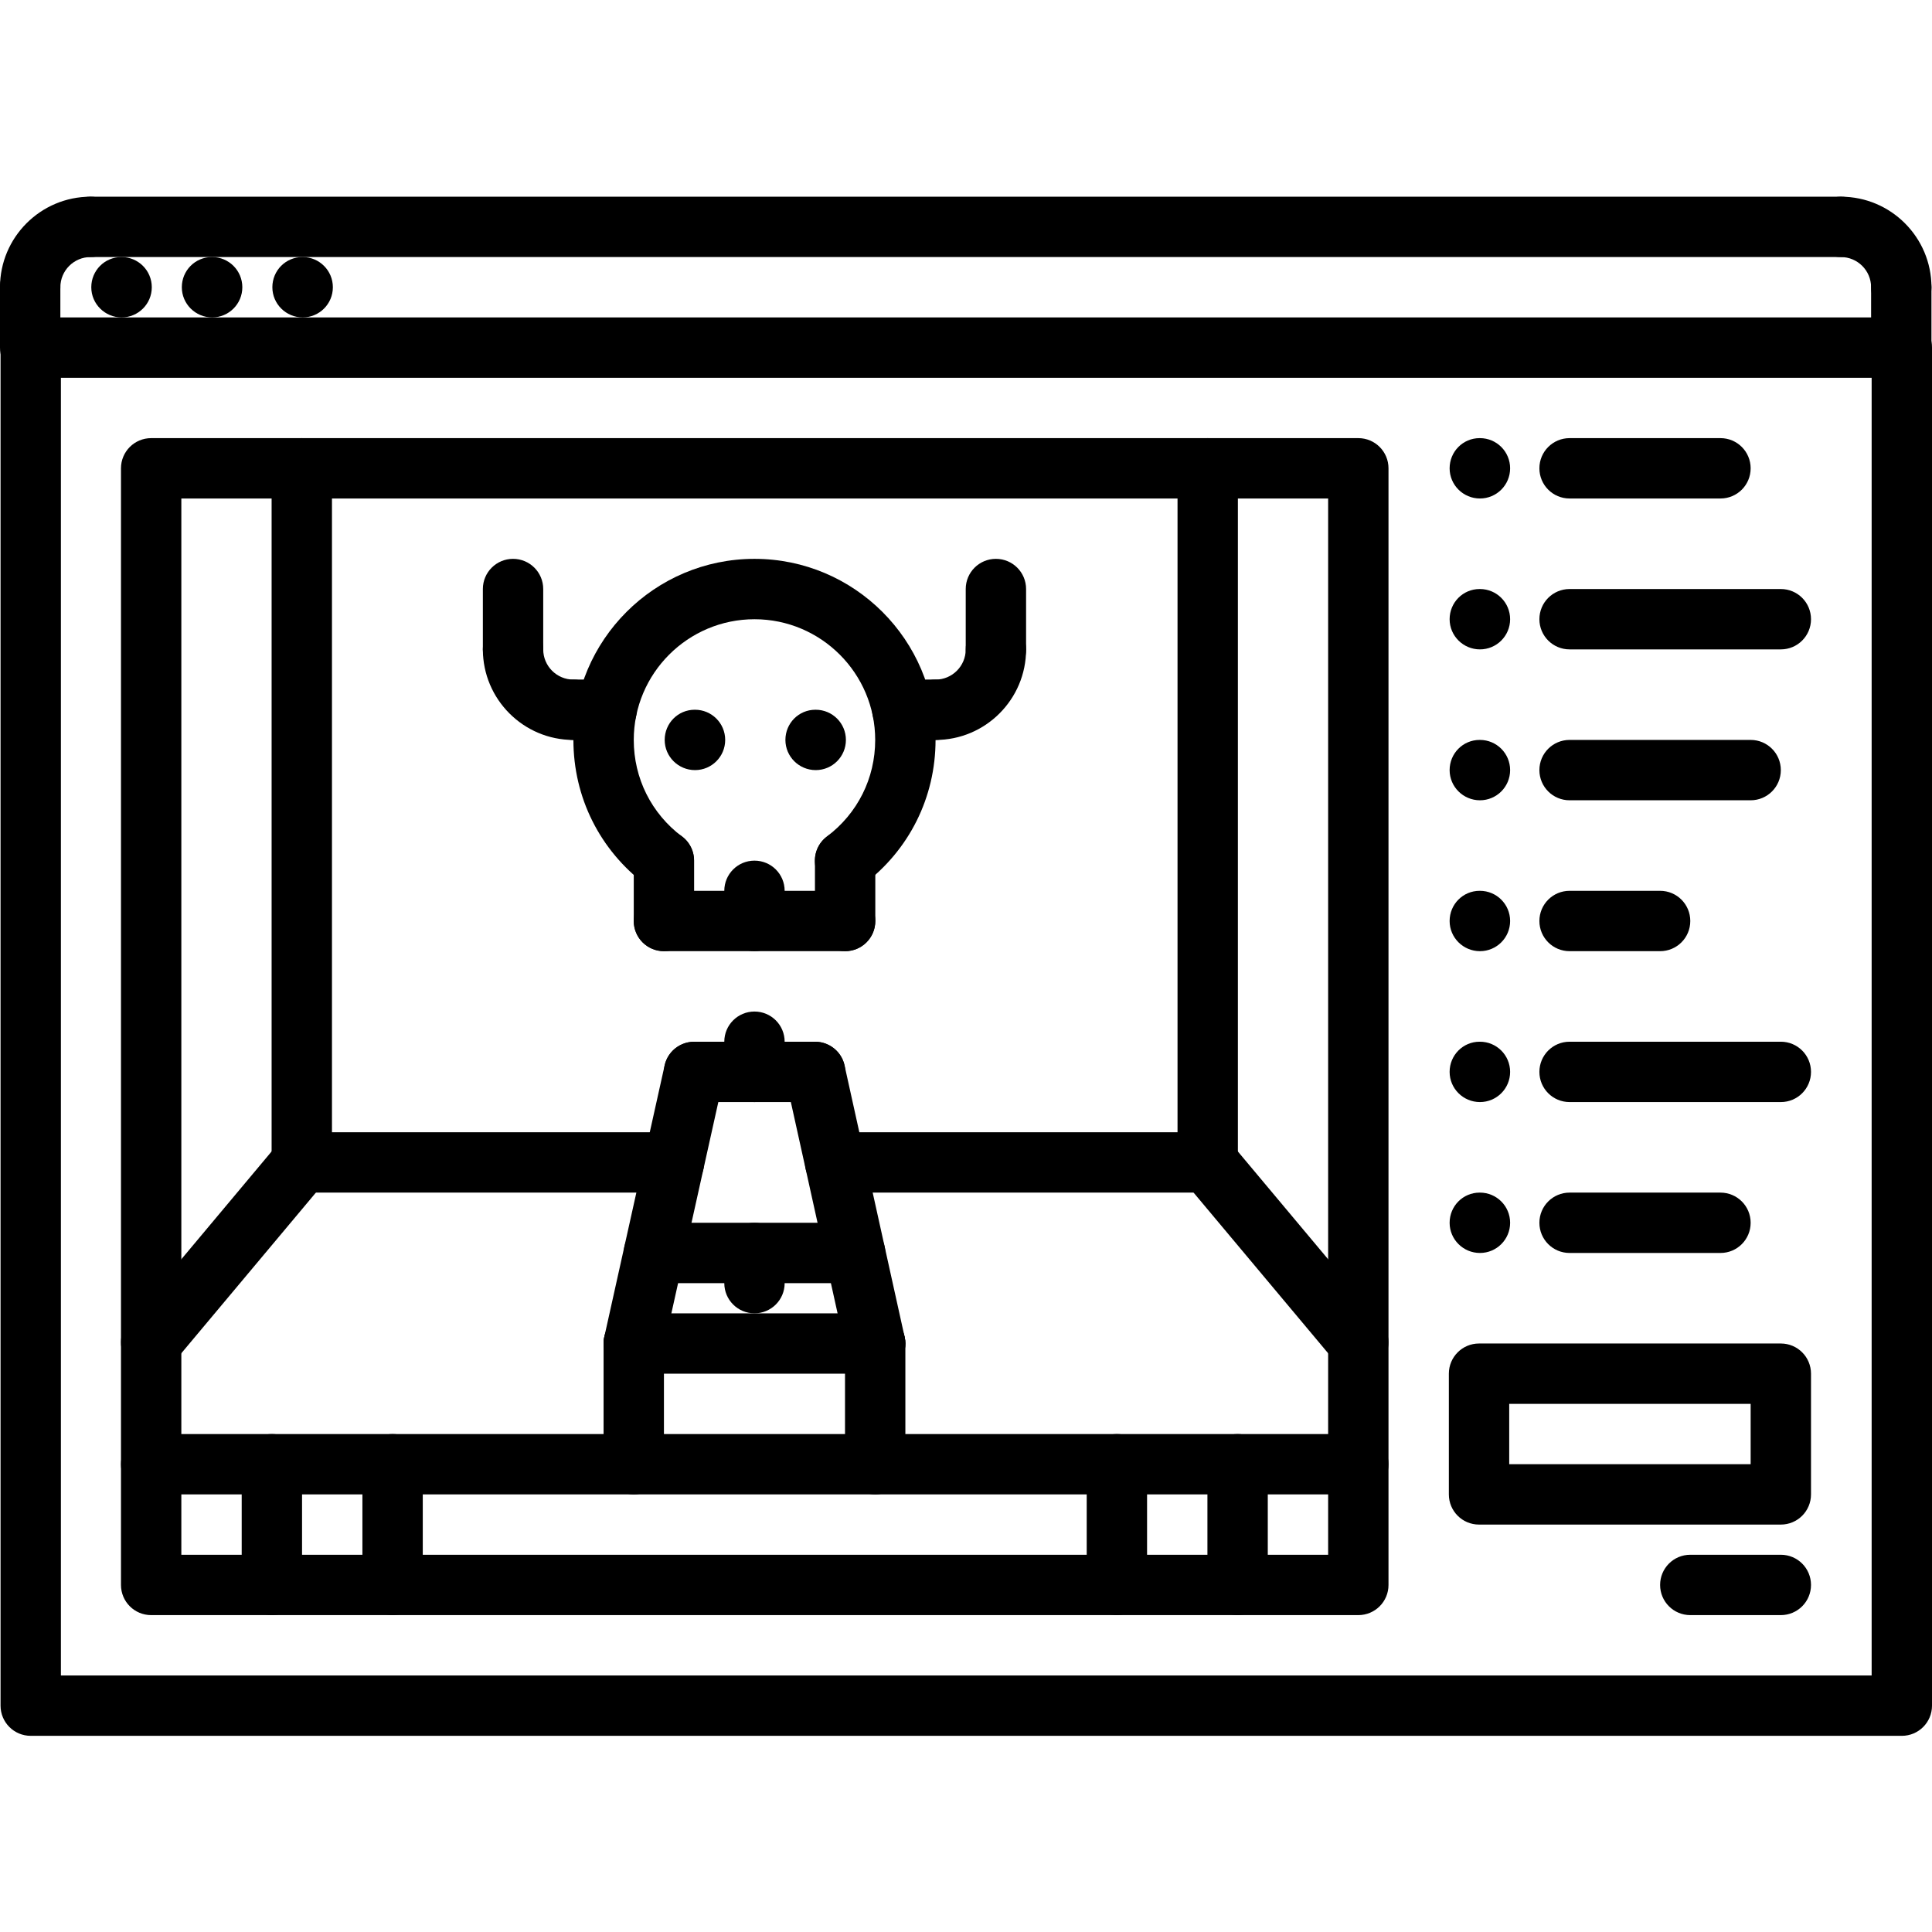 <svg height="512pt" viewBox="0 -52 512.144 512" width="512pt" xmlns="http://www.w3.org/2000/svg"><path d="m32.238 32.07c-4.422 0-8.039-3.574-8.039-8 0-4.422 3.535-8 7.953-8h.086c4.418 0 8 3.578 8 8 0 4.426-3.582 8-8 8zm0 0"/><path d="m56.238 32.07c-4.422 0-8.039-3.574-8.039-8 0-4.422 3.535-8 7.953-8h.086c4.418 0 8 3.578 8 8 0 4.426-3.582 8-8 8zm0 0"/><path d="m80.238 32.07c-4.422 0-8.039-3.574-8.039-8 0-4.422 3.535-8 7.953-8h.086c4.418 0 8 3.578 8 8 0 4.426-3.582 8-8 8zm0 0"/><path d="m392.312 80.07c-4.426 0-8.039-3.574-8.039-8 0-4.422 3.535-8 7.949-8h.09c4.414 0 8 3.578 8 8 0 4.426-3.586 8-8 8zm0 0"/><path d="m392.312 120.07c-4.426 0-8.039-3.574-8.039-8 0-4.422 3.535-8 7.949-8h.09c4.414 0 8 3.578 8 8 0 4.426-3.586 8-8 8zm0 0"/><path d="m392.312 160.07c-4.426 0-8.039-3.574-8.039-8 0-4.422 3.535-8 7.949-8h.09c4.414 0 8 3.578 8 8 0 4.426-3.586 8-8 8zm0 0"/><path d="m392.312 200.07c-4.426 0-8.039-3.574-8.039-8 0-4.422 3.535-8 7.949-8h.09c4.414 0 8 3.578 8 8 0 4.426-3.586 8-8 8zm0 0"/><path d="m392.312 240.07c-4.426 0-8.039-3.574-8.039-8 0-4.422 3.535-8 7.949-8h.09c4.414 0 8 3.578 8 8 0 4.426-3.586 8-8 8zm0 0"/><path d="m216.238 152.07c-4.422 0-8.039-3.574-8.039-8 0-4.422 3.535-8 7.953-8h.086c4.418 0 8 3.578 8 8 0 4.426-3.582 8-8 8zm0 0"/><path d="m184.238 152.07c-4.422 0-8.039-3.574-8.039-8 0-4.422 3.535-8 7.953-8h.086c4.418 0 8 3.578 8 8 0 4.426-3.582 8-8 8zm0 0"/><path d="m504.145 408.07h-496c-4.426 0-8-3.574-8-8v-360c0-4.422 3.574-8 8-8h496c4.422 0 8 3.578 8 8v360c0 4.426-3.578 8-8 8zm-488-16h480v-344h-480zm0 0"/><path d="m8 32.07c-4.426 0-8-3.574-8-8 0-13.23 10.77-24 24-24 4.426 0 8 3.578 8 8 0 4.426-3.574 8-8 8-4.414 0-8 3.586-8 8 0 4.426-3.574 8-8 8zm0 0"/><path d="m8 48.07c-4.426 0-8-3.574-8-8v-16c0-4.422 3.574-8 8-8s8 3.578 8 8v16c0 4.426-3.574 8-8 8zm0 0"/><path d="m504 32.07c-4.426 0-8-3.574-8-8 0-4.414-3.586-8-8-8-4.426 0-8-3.574-8-8 0-4.422 3.574-8 8-8 13.23 0 24 10.77 24 24 0 4.426-3.574 8-8 8zm0 0"/><path d="m504 48.07c-4.426 0-8-3.574-8-8v-16c0-4.422 3.574-8 8-8s8 3.578 8 8v16c0 4.426-3.574 8-8 8zm0 0"/><path d="m488 16.07h-464c-4.426 0-8-3.574-8-8 0-4.422 3.574-8 8-8h464c4.426 0 8 3.578 8 8 0 4.426-3.574 8-8 8zm0 0"/><path d="m360.07 376.07h-320c-4.422 0-8-3.574-8-8v-296c0-4.422 3.578-8 8-8h320c4.426 0 8 3.578 8 8v296c0 4.426-3.574 8-8 8zm-312-16h304v-280h-304zm0 0"/><path d="m456.07 80.07h-40c-4.422 0-8-3.574-8-8 0-4.422 3.578-8 8-8h40c4.426 0 8 3.578 8 8 0 4.426-3.574 8-8 8zm0 0"/><path d="m472.07 120.07h-56c-4.422 0-8-3.574-8-8 0-4.422 3.578-8 8-8h56c4.426 0 8 3.578 8 8 0 4.426-3.574 8-8 8zm0 0"/><path d="m464.07 160.07h-48c-4.422 0-8-3.574-8-8 0-4.422 3.578-8 8-8h48c4.426 0 8 3.578 8 8 0 4.426-3.574 8-8 8zm0 0"/><path d="m440.07 200.07h-24c-4.422 0-8-3.574-8-8 0-4.422 3.578-8 8-8h24c4.426 0 8 3.578 8 8 0 4.426-3.574 8-8 8zm0 0"/><path d="m472.07 240.07h-56c-4.422 0-8-3.574-8-8 0-4.422 3.578-8 8-8h56c4.426 0 8 3.578 8 8 0 4.426-3.574 8-8 8zm0 0"/><path d="m392.312 280.07c-4.426 0-8.039-3.574-8.039-8 0-4.422 3.535-8 7.949-8h.09c4.414 0 8 3.578 8 8 0 4.426-3.586 8-8 8zm0 0"/><path d="m456.07 280.07h-40c-4.422 0-8-3.574-8-8 0-4.422 3.578-8 8-8h40c4.426 0 8 3.578 8 8 0 4.426-3.574 8-8 8zm0 0"/><path d="m472.07 352.07h-80c-4.422 0-8-3.574-8-8v-32c0-4.422 3.578-8 8-8h80c4.426 0 8 3.578 8 8v32c0 4.426-3.574 8-8 8zm-72-16h64v-16h-64zm0 0"/><path d="m472.07 376.07h-24c-4.422 0-8-3.574-8-8 0-4.422 3.578-8 8-8h24c4.426 0 8 3.578 8 8 0 4.426-3.574 8-8 8zm0 0"/><path d="m360.07 344.07h-320c-4.422 0-8-3.574-8-8 0-4.422 3.578-8 8-8h320c4.426 0 8 3.578 8 8 0 4.426-3.574 8-8 8zm0 0"/><path d="m328.07 376.07c-4.422 0-8-3.574-8-8v-32c0-4.422 3.578-8 8-8 4.426 0 8 3.578 8 8v32c0 4.426-3.574 8-8 8zm0 0"/><path d="m296.07 376.07c-4.422 0-8-3.574-8-8v-32c0-4.422 3.578-8 8-8 4.426 0 8 3.578 8 8v32c0 4.426-3.574 8-8 8zm0 0"/><path d="m104.07 376.07c-4.422 0-8-3.574-8-8v-32c0-4.422 3.578-8 8-8 4.426 0 8 3.578 8 8v32c0 4.426-3.574 8-8 8zm0 0"/><path d="m72.07 376.07c-4.422 0-8-3.574-8-8v-32c0-4.422 3.578-8 8-8 4.426 0 8 3.578 8 8v32c0 4.426-3.574 8-8 8zm0 0"/><path d="m168.008 312.07c-.574 0-1.16-.062-1.742-.184-4.312-.957-7.035-5.23-6.082-9.543l16-72c.961-4.312 5.25-6.984 9.543-6.078 4.312.957 7.035 5.23 6.082 9.543l-16 72c-.824 3.727-4.137 6.262-7.801 6.262zm0 0"/><path d="m231.992 312.07c-3.672 0-6.977-2.535-7.809-6.27l-15.926-72c-.953-4.312 1.773-8.586 6.086-9.535 4.273-.938 8.578 1.766 9.535 6.086l15.93 72c.953 4.312-1.777 8.586-6.09 9.535-.566.121-1.152.184-1.727.184zm0 0"/><path d="m232 312.07h-64c-4.426 0-8-3.574-8-8 0-4.422 3.574-8 8-8h64c4.426 0 8 3.578 8 8 0 4.426-3.574 8-8 8zm0 0"/><path d="m216.07 240.07h-32.07c-4.426 0-8-3.574-8-8 0-4.422 3.574-8 8-8h32.07c4.426 0 8 3.578 8 8 0 4.426-3.574 8-8 8zm0 0"/><path d="m168 344.07c-4.426 0-8-3.574-8-8v-32c0-4.422 3.574-8 8-8s8 3.578 8 8v32c0 4.426-3.574 8-8 8zm0 0"/><path d="m232 344.07c-4.426 0-8-3.574-8-8v-32c0-4.422 3.574-8 8-8s8 3.578 8 8v32c0 4.426-3.574 8-8 8zm0 0"/><path d="m200 240.07c-4.426 0-8-3.574-8-8v-8c0-4.422 3.574-8 8-8s8 3.578 8 8v8c0 4.426-3.574 8-8 8zm0 0"/><path d="m226.688 288.07h-53.352c-4.426 0-8-3.574-8-8 0-4.422 3.574-8 8-8h53.352c4.426 0 8 3.578 8 8 0 4.426-3.574 8-8 8zm0 0"/><path d="m200 296.07c-4.426 0-8-3.574-8-8v-8c0-4.422 3.574-8 8-8s8 3.578 8 8v8c0 4.426-3.574 8-8 8zm0 0"/><path d="m176 200.07c-4.426 0-8-3.574-8-8v-16.016c0-4.422 3.574-8 8-8s8 3.578 8 8v16.016c0 4.426-3.574 8-8 8zm0 0"/><path d="m224.031 200.07h-48.031c-4.426 0-8-3.574-8-8 0-4.422 3.574-8 8-8h48.031c4.426 0 8 3.578 8 8 0 4.426-3.574 8-8 8zm0 0"/><path d="m224.031 200.07c-4.422 0-8-3.574-8-8v-16c0-4.422 3.578-8 8-8 4.426 0 8 3.578 8 8v16c0 4.426-3.574 8-8 8zm0 0"/><path d="m200 200.07c-4.426 0-8-3.574-8-8v-8c0-4.422 3.574-8 8-8s8 3.578 8 8v8c0 4.426-3.574 8-8 8zm0 0"/><path d="m224.008 184.07c-2.434 0-4.832-1.102-6.406-3.191-2.648-3.527-1.938-8.543 1.59-11.199 8.145-6.113 12.809-15.441 12.809-25.602 0-17.645-14.352-32-32-32s-32 14.355-32 32c0 10.152 4.656 19.48 12.785 25.594 3.527 2.656 4.23 7.672 1.574 11.199-2.656 3.52-7.664 4.25-11.199 1.578-12.168-9.168-19.16-23.152-19.16-38.379 0-26.469 21.527-48 48-48s48 21.531 48 48c0 15.242-7 29.234-19.191 38.402-1.441 1.078-3.129 1.598-4.801 1.598zm0 0"/><path d="m136 128.07c-4.426 0-8-3.574-8-8v-16c0-4.422 3.574-8 8-8s8 3.578 8 8v16c0 4.426-3.574 8-8 8zm0 0"/><path d="m152 144.078c-13.23 0-24-10.773-24-24.008 0-4.422 3.574-8 8-8s8 3.578 8 8c0 4.418 3.586 8.008 8 8.008 4.426 0 8 3.578 8 8 0 4.426-3.574 8-8 8zm0 0"/><path d="m160.809 144.07h-8.809c-4.426 0-8-3.574-8-8 0-4.422 3.574-8 8-8h8.809c4.422 0 8 3.578 8 8 0 4.426-3.578 8-8 8zm0 0"/><path d="m264 128.07c-4.426 0-8-3.574-8-8v-16c0-4.422 3.574-8 8-8s8 3.578 8 8v16c0 4.426-3.574 8-8 8zm0 0"/><path d="m248 144.078c-4.426 0-8-3.574-8-8 0-4.422 3.574-8 8-8 4.414 0 8-3.59 8-8.008 0-4.422 3.574-8 8-8s8 3.578 8 8c0 13.234-10.762 24.008-24 24.008zm0 0"/><path d="m239.199 144.078c-4.414 0-7.992-3.574-8-7.988-.008-4.426 3.578-8 7.992-8.012l8.801-.008h.008c4.414 0 7.992 3.578 8 7.992 0 4.426-3.574 8-7.992 8.008zm0 0"/><path d="m40.062 311.742c-1.816 0-3.629-.605-5.133-1.863-3.387-2.832-3.832-7.879-.992-11.27l39.926-47.672c2.832-3.371 7.879-3.832 11.273-.992 3.383 2.832 3.832 7.879.992 11.27l-39.93 47.672c-1.582 1.883-3.848 2.855-6.137 2.855zm0 0"/><path d="m80 264.07c-4.426 0-8-3.574-8-8v-184c0-4.422 3.574-8 8-8s8 3.578 8 8v184c0 4.426-3.574 8-8 8zm0 0"/><path d="m178.664 264.07h-98.664c-4.426 0-8-3.574-8-8 0-4.422 3.574-8 8-8h98.664c4.426 0 8 3.578 8 8 0 4.426-3.574 8-8 8zm0 0"/><path d="m360.078 311.742c-2.285 0-4.551-.973-6.141-2.855l-39.93-47.672c-2.832-3.391-2.391-8.438.992-11.27 3.398-2.832 8.441-2.379 11.273.992l39.926 47.672c2.832 3.391 2.395 8.438-.992 11.27-1.496 1.258-3.312 1.863-5.129 1.863zm0 0"/><path d="m320.145 264.07c-4.426 0-8-3.574-8-8v-184c0-4.422 3.574-8 8-8 4.422 0 8 3.578 8 8v184c0 4.426-3.578 8-8 8zm0 0"/><path d="m320.145 264.07h-98.762c-4.422 0-8-3.574-8-8 0-4.422 3.578-8 8-8h98.762c4.422 0 8 3.578 8 8 0 4.426-3.578 8-8 8zm0 0"/></svg>